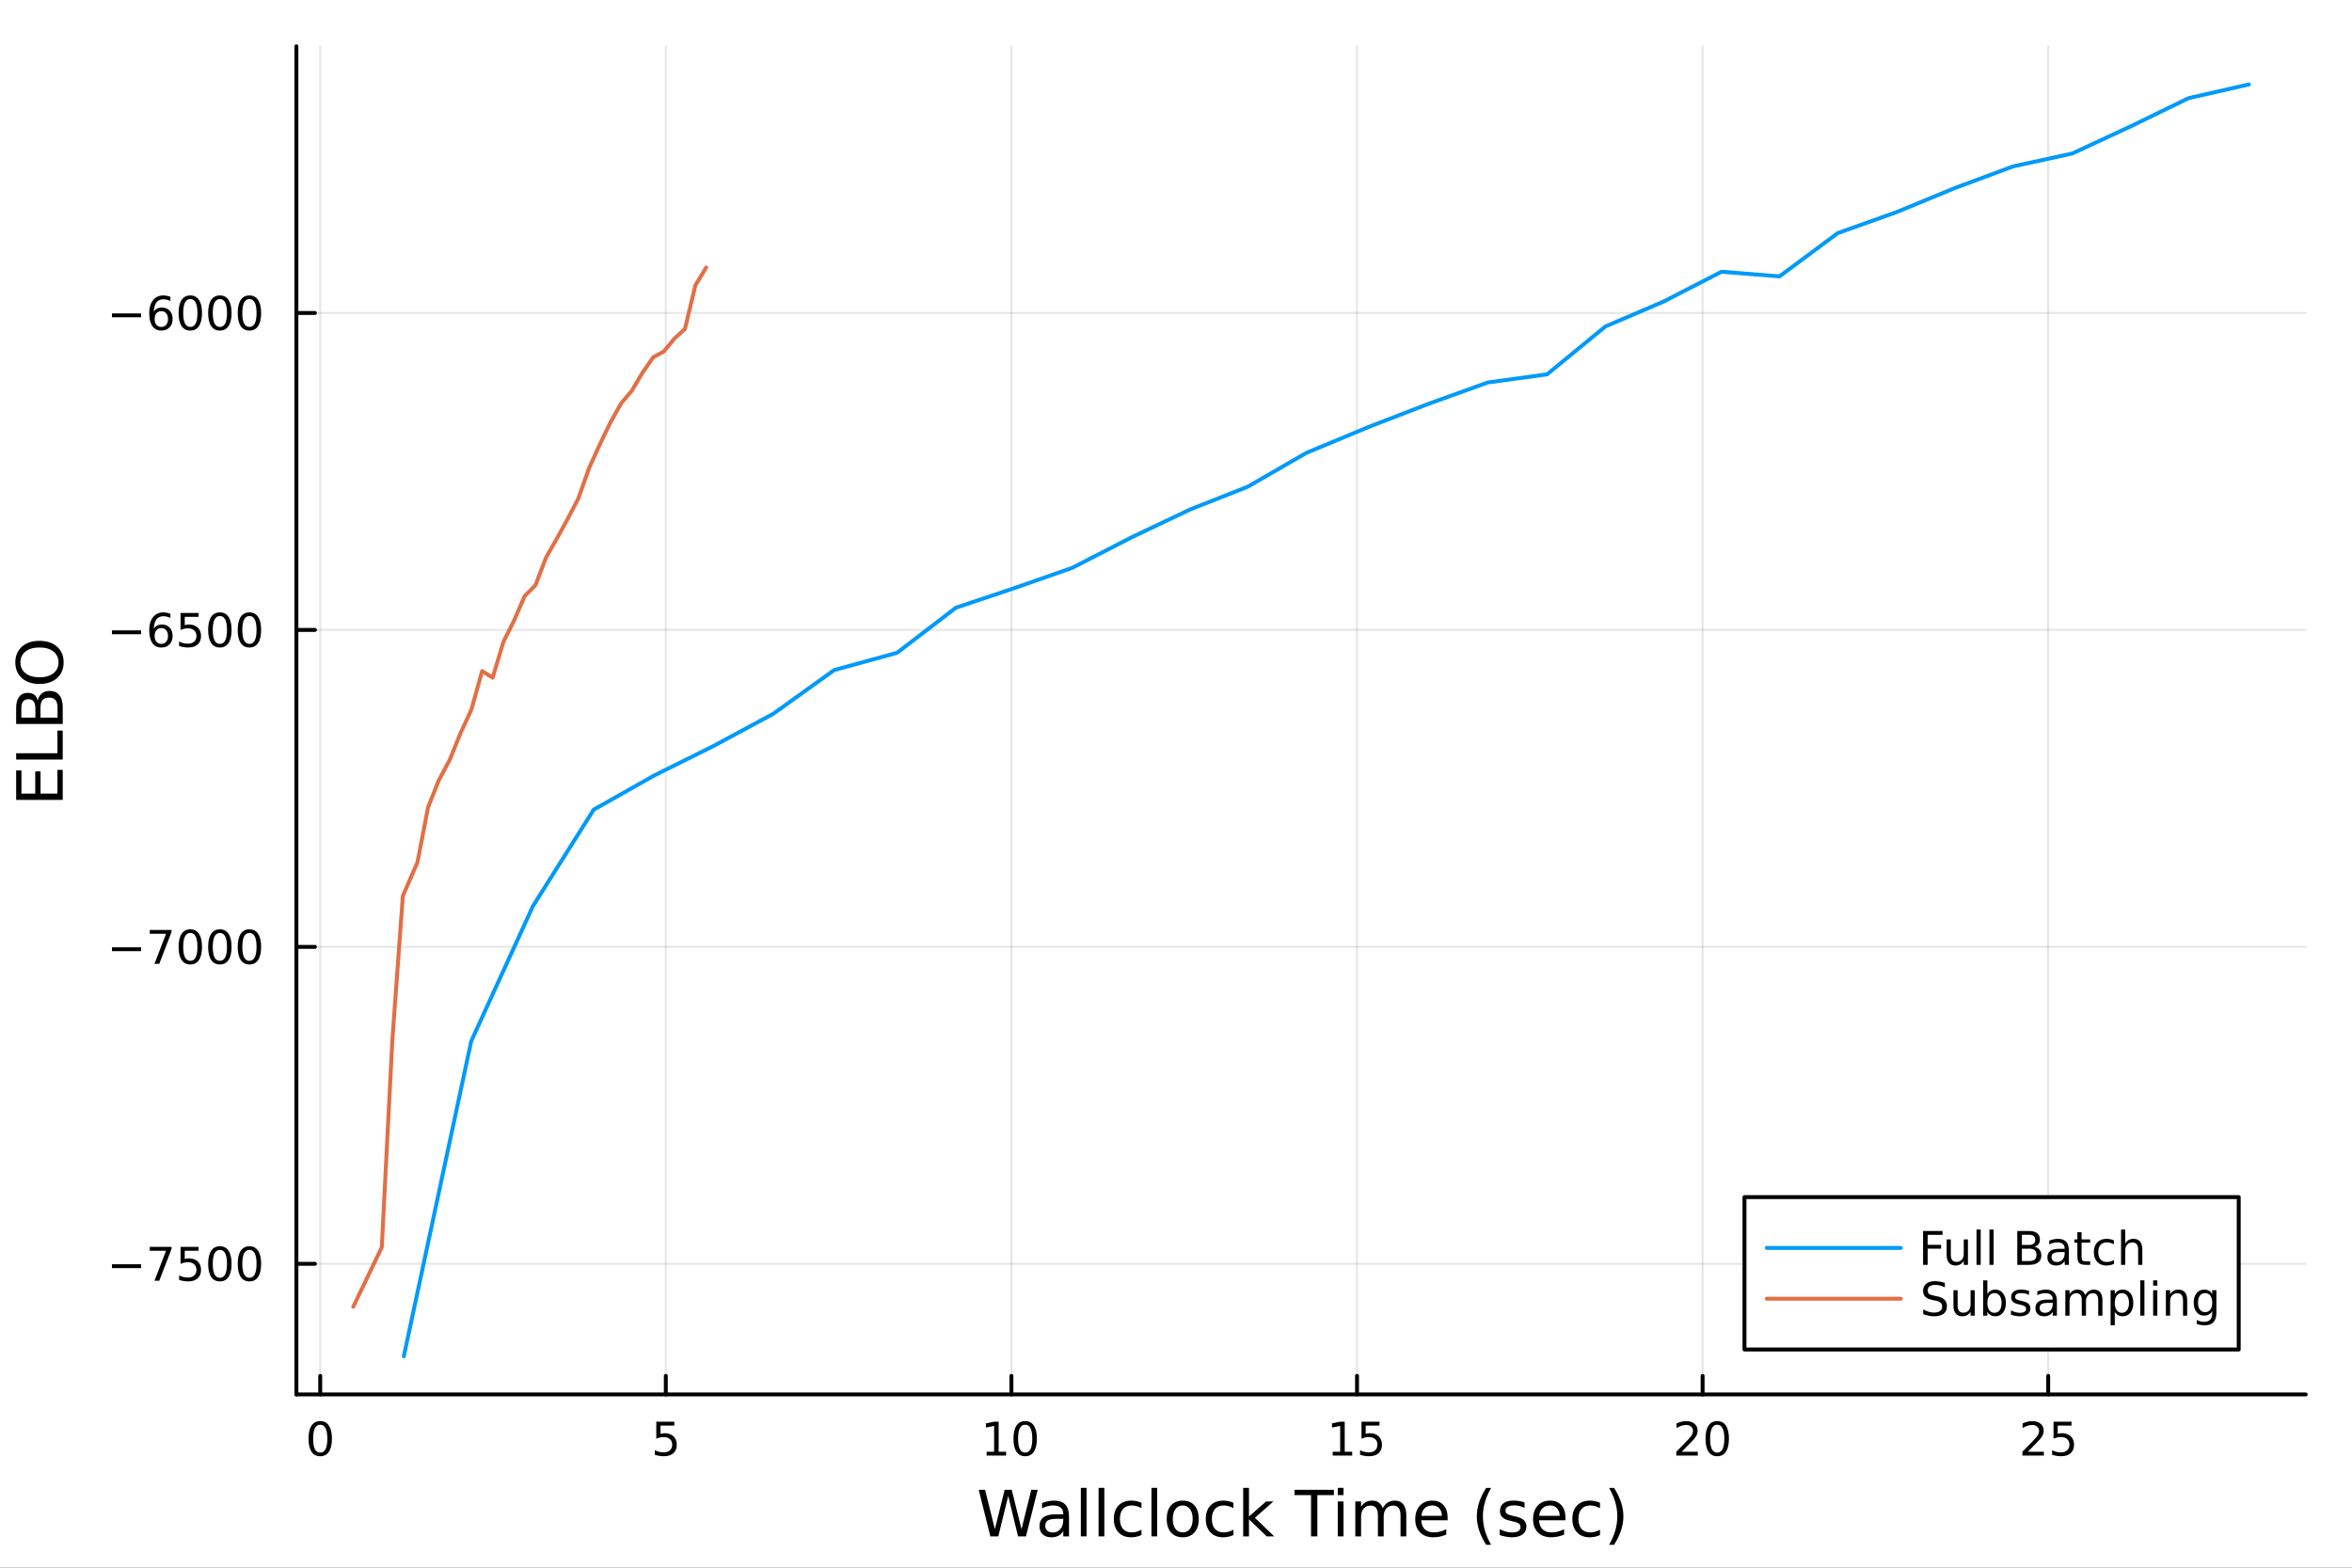 <?xml version="1.0" encoding="utf-8"?>
<svg xmlns="http://www.w3.org/2000/svg" xmlns:xlink="http://www.w3.org/1999/xlink" width="600" height="400" viewBox="0 0 2400 1600">
<rect x="0" y="0" width="2400" height="1600" fill="#333333" stroke="none"/>
<defs>
  <clipPath id="clip920">
    <rect x="0" y="0" width="2400" height="1600"/>
  </clipPath>
</defs>
<path clip-path="url(#clip920)" d="M0 1600 L2400 1600 L2400 0 L0 0  Z" fill="#ffffff" fill-rule="evenodd" fill-opacity="1"/>
<defs>
  <clipPath id="clip921">
    <rect x="480" y="0" width="1681" height="1600"/>
  </clipPath>
</defs>
<path clip-path="url(#clip920)" d="M302.458 1423.18 L2352.76 1423.18 L2352.76 47.244 L302.458 47.244  Z" fill="#ffffff" fill-rule="evenodd" fill-opacity="1"/>
<defs>
  <clipPath id="clip922">
    <rect x="302" y="47" width="2051" height="1377"/>
  </clipPath>
</defs>
<polyline clip-path="url(#clip922)" style="stroke:#000000; stroke-linecap:round; stroke-linejoin:round; stroke-width:2; stroke-opacity:0.1; fill:none" points="326.765,1423.18 326.765,47.244 "/>
<polyline clip-path="url(#clip922)" style="stroke:#000000; stroke-linecap:round; stroke-linejoin:round; stroke-width:2; stroke-opacity:0.1; fill:none" points="679.412,1423.18 679.412,47.244 "/>
<polyline clip-path="url(#clip922)" style="stroke:#000000; stroke-linecap:round; stroke-linejoin:round; stroke-width:2; stroke-opacity:0.1; fill:none" points="1032.06,1423.18 1032.06,47.244 "/>
<polyline clip-path="url(#clip922)" style="stroke:#000000; stroke-linecap:round; stroke-linejoin:round; stroke-width:2; stroke-opacity:0.1; fill:none" points="1384.71,1423.18 1384.71,47.244 "/>
<polyline clip-path="url(#clip922)" style="stroke:#000000; stroke-linecap:round; stroke-linejoin:round; stroke-width:2; stroke-opacity:0.1; fill:none" points="1737.35,1423.18 1737.35,47.244 "/>
<polyline clip-path="url(#clip922)" style="stroke:#000000; stroke-linecap:round; stroke-linejoin:round; stroke-width:2; stroke-opacity:0.1; fill:none" points="2090,1423.18 2090,47.244 "/>
<polyline clip-path="url(#clip922)" style="stroke:#000000; stroke-linecap:round; stroke-linejoin:round; stroke-width:2; stroke-opacity:0.1; fill:none" points="302.458,1289.86 2352.76,1289.86 "/>
<polyline clip-path="url(#clip922)" style="stroke:#000000; stroke-linecap:round; stroke-linejoin:round; stroke-width:2; stroke-opacity:0.1; fill:none" points="302.458,966.385 2352.76,966.385 "/>
<polyline clip-path="url(#clip922)" style="stroke:#000000; stroke-linecap:round; stroke-linejoin:round; stroke-width:2; stroke-opacity:0.1; fill:none" points="302.458,642.909 2352.76,642.909 "/>
<polyline clip-path="url(#clip922)" style="stroke:#000000; stroke-linecap:round; stroke-linejoin:round; stroke-width:2; stroke-opacity:0.1; fill:none" points="302.458,319.434 2352.76,319.434 "/>
<polyline clip-path="url(#clip920)" style="stroke:#000000; stroke-linecap:round; stroke-linejoin:round; stroke-width:4; stroke-opacity:1; fill:none" points="302.458,1423.18 2352.76,1423.18 "/>
<polyline clip-path="url(#clip920)" style="stroke:#000000; stroke-linecap:round; stroke-linejoin:round; stroke-width:4; stroke-opacity:1; fill:none" points="326.765,1423.18 326.765,1404.28 "/>
<polyline clip-path="url(#clip920)" style="stroke:#000000; stroke-linecap:round; stroke-linejoin:round; stroke-width:4; stroke-opacity:1; fill:none" points="679.412,1423.18 679.412,1404.28 "/>
<polyline clip-path="url(#clip920)" style="stroke:#000000; stroke-linecap:round; stroke-linejoin:round; stroke-width:4; stroke-opacity:1; fill:none" points="1032.06,1423.18 1032.06,1404.28 "/>
<polyline clip-path="url(#clip920)" style="stroke:#000000; stroke-linecap:round; stroke-linejoin:round; stroke-width:4; stroke-opacity:1; fill:none" points="1384.71,1423.18 1384.71,1404.28 "/>
<polyline clip-path="url(#clip920)" style="stroke:#000000; stroke-linecap:round; stroke-linejoin:round; stroke-width:4; stroke-opacity:1; fill:none" points="1737.35,1423.18 1737.35,1404.28 "/>
<polyline clip-path="url(#clip920)" style="stroke:#000000; stroke-linecap:round; stroke-linejoin:round; stroke-width:4; stroke-opacity:1; fill:none" points="2090,1423.18 2090,1404.28 "/>
<path clip-path="url(#clip920)" d="M326.765 1454.1 Q323.154 1454.1 321.326 1457.66 Q319.52 1461.2 319.52 1468.33 Q319.52 1475.44 321.326 1479.01 Q323.154 1482.55 326.765 1482.55 Q330.4 1482.55 332.205 1479.01 Q334.034 1475.44 334.034 1468.33 Q334.034 1461.2 332.205 1457.66 Q330.4 1454.1 326.765 1454.1 M326.765 1450.39 Q332.575 1450.39 335.631 1455 Q338.71 1459.58 338.71 1468.33 Q338.71 1477.06 335.631 1481.67 Q332.575 1486.25 326.765 1486.25 Q320.955 1486.25 317.876 1481.67 Q314.821 1477.06 314.821 1468.33 Q314.821 1459.58 317.876 1455 Q320.955 1450.39 326.765 1450.39 Z" fill="#000000" fill-rule="nonzero" fill-opacity="1" /><path clip-path="url(#clip920)" d="M669.69 1451.02 L688.047 1451.02 L688.047 1454.96 L673.973 1454.96 L673.973 1463.43 Q674.991 1463.08 676.01 1462.92 Q677.028 1462.73 678.047 1462.73 Q683.834 1462.73 687.213 1465.9 Q690.593 1469.08 690.593 1474.49 Q690.593 1480.07 687.121 1483.17 Q683.649 1486.25 677.329 1486.25 Q675.153 1486.25 672.885 1485.88 Q670.639 1485.51 668.232 1484.77 L668.232 1480.07 Q670.315 1481.2 672.538 1481.76 Q674.76 1482.32 677.237 1482.32 Q681.241 1482.32 683.579 1480.21 Q685.917 1478.1 685.917 1474.49 Q685.917 1470.88 683.579 1468.77 Q681.241 1466.67 677.237 1466.67 Q675.362 1466.67 673.487 1467.08 Q671.635 1467.5 669.69 1468.38 L669.69 1451.02 Z" fill="#000000" fill-rule="nonzero" fill-opacity="1" /><path clip-path="url(#clip920)" d="M1006.75 1481.64 L1014.39 1481.64 L1014.39 1455.28 L1006.08 1456.95 L1006.08 1452.69 L1014.34 1451.02 L1019.02 1451.02 L1019.02 1481.64 L1026.65 1481.64 L1026.65 1485.58 L1006.75 1485.58 L1006.75 1481.64 Z" fill="#000000" fill-rule="nonzero" fill-opacity="1" /><path clip-path="url(#clip920)" d="M1046.1 1454.1 Q1042.49 1454.1 1040.66 1457.66 Q1038.85 1461.2 1038.85 1468.33 Q1038.85 1475.44 1040.66 1479.01 Q1042.49 1482.55 1046.1 1482.55 Q1049.73 1482.55 1051.54 1479.01 Q1053.37 1475.44 1053.37 1468.33 Q1053.37 1461.2 1051.54 1457.66 Q1049.73 1454.1 1046.1 1454.1 M1046.1 1450.39 Q1051.91 1450.39 1054.96 1455 Q1058.04 1459.58 1058.04 1468.33 Q1058.04 1477.06 1054.96 1481.67 Q1051.91 1486.25 1046.1 1486.25 Q1040.29 1486.25 1037.21 1481.67 Q1034.15 1477.06 1034.15 1468.33 Q1034.15 1459.58 1037.21 1455 Q1040.29 1450.39 1046.1 1450.39 Z" fill="#000000" fill-rule="nonzero" fill-opacity="1" /><path clip-path="url(#clip920)" d="M1359.89 1481.64 L1367.53 1481.64 L1367.53 1455.28 L1359.22 1456.95 L1359.22 1452.69 L1367.48 1451.02 L1372.16 1451.02 L1372.16 1481.64 L1379.8 1481.64 L1379.8 1485.58 L1359.89 1485.58 L1359.89 1481.64 Z" fill="#000000" fill-rule="nonzero" fill-opacity="1" /><path clip-path="url(#clip920)" d="M1389.29 1451.02 L1407.65 1451.02 L1407.65 1454.96 L1393.57 1454.96 L1393.57 1463.43 Q1394.59 1463.08 1395.61 1462.92 Q1396.63 1462.73 1397.65 1462.73 Q1403.43 1462.73 1406.81 1465.9 Q1410.19 1469.08 1410.19 1474.49 Q1410.19 1480.07 1406.72 1483.17 Q1403.25 1486.25 1396.93 1486.25 Q1394.75 1486.25 1392.48 1485.88 Q1390.24 1485.51 1387.83 1484.77 L1387.83 1480.07 Q1389.92 1481.2 1392.14 1481.76 Q1394.36 1482.32 1396.84 1482.32 Q1400.84 1482.32 1403.18 1480.21 Q1405.52 1478.1 1405.52 1474.49 Q1405.52 1470.88 1403.18 1468.77 Q1400.84 1466.67 1396.84 1466.67 Q1394.96 1466.67 1393.09 1467.08 Q1391.23 1467.5 1389.29 1468.38 L1389.29 1451.02 Z" fill="#000000" fill-rule="nonzero" fill-opacity="1" /><path clip-path="url(#clip920)" d="M1716.13 1481.64 L1732.45 1481.64 L1732.45 1485.58 L1710.5 1485.58 L1710.5 1481.64 Q1713.16 1478.89 1717.75 1474.26 Q1722.35 1469.61 1723.53 1468.27 Q1725.78 1465.74 1726.66 1464.01 Q1727.56 1462.25 1727.56 1460.56 Q1727.56 1457.8 1725.62 1456.07 Q1723.7 1454.33 1720.59 1454.33 Q1718.4 1454.33 1715.94 1455.09 Q1713.51 1455.86 1710.73 1457.41 L1710.73 1452.69 Q1713.56 1451.55 1716.01 1450.97 Q1718.47 1450.39 1720.5 1450.39 Q1725.87 1450.39 1729.07 1453.08 Q1732.26 1455.77 1732.26 1460.26 Q1732.26 1462.39 1731.45 1464.31 Q1730.66 1466.2 1728.56 1468.8 Q1727.98 1469.47 1724.88 1472.69 Q1721.78 1475.88 1716.13 1481.64 Z" fill="#000000" fill-rule="nonzero" fill-opacity="1" /><path clip-path="url(#clip920)" d="M1752.26 1454.1 Q1748.65 1454.1 1746.82 1457.66 Q1745.02 1461.2 1745.02 1468.33 Q1745.02 1475.44 1746.82 1479.01 Q1748.65 1482.55 1752.26 1482.55 Q1755.9 1482.55 1757.7 1479.01 Q1759.53 1475.44 1759.53 1468.33 Q1759.53 1461.2 1757.7 1457.66 Q1755.9 1454.1 1752.26 1454.1 M1752.26 1450.39 Q1758.07 1450.39 1761.13 1455 Q1764.21 1459.58 1764.21 1468.33 Q1764.21 1477.06 1761.13 1481.67 Q1758.07 1486.25 1752.26 1486.25 Q1746.45 1486.25 1743.37 1481.67 Q1740.32 1477.06 1740.32 1468.33 Q1740.32 1459.58 1743.37 1455 Q1746.45 1450.39 1752.26 1450.39 Z" fill="#000000" fill-rule="nonzero" fill-opacity="1" /><path clip-path="url(#clip920)" d="M2069.27 1481.64 L2085.59 1481.64 L2085.59 1485.58 L2063.65 1485.58 L2063.65 1481.64 Q2066.31 1478.89 2070.89 1474.26 Q2075.5 1469.61 2076.68 1468.27 Q2078.92 1465.74 2079.8 1464.01 Q2080.71 1462.25 2080.71 1460.56 Q2080.71 1457.8 2078.76 1456.07 Q2076.84 1454.33 2073.74 1454.33 Q2071.54 1454.33 2069.09 1455.09 Q2066.66 1455.86 2063.88 1457.41 L2063.88 1452.69 Q2066.7 1451.55 2069.16 1450.97 Q2071.61 1450.39 2073.65 1450.39 Q2079.02 1450.39 2082.21 1453.08 Q2085.41 1455.77 2085.41 1460.26 Q2085.41 1462.39 2084.6 1464.31 Q2083.81 1466.2 2081.7 1468.8 Q2081.12 1469.47 2078.02 1472.69 Q2074.92 1475.88 2069.27 1481.64 Z" fill="#000000" fill-rule="nonzero" fill-opacity="1" /><path clip-path="url(#clip920)" d="M2095.45 1451.02 L2113.81 1451.02 L2113.81 1454.96 L2099.73 1454.96 L2099.73 1463.43 Q2100.75 1463.08 2101.77 1462.92 Q2102.79 1462.73 2103.81 1462.73 Q2109.6 1462.73 2112.98 1465.9 Q2116.36 1469.08 2116.36 1474.49 Q2116.36 1480.07 2112.88 1483.17 Q2109.41 1486.25 2103.09 1486.25 Q2100.92 1486.25 2098.65 1485.88 Q2096.4 1485.51 2093.99 1484.77 L2093.99 1480.07 Q2096.08 1481.2 2098.3 1481.76 Q2100.52 1482.32 2103 1482.32 Q2107 1482.32 2109.34 1480.21 Q2111.68 1478.1 2111.68 1474.49 Q2111.68 1470.88 2109.34 1468.77 Q2107 1466.67 2103 1466.67 Q2101.12 1466.67 2099.25 1467.08 Q2097.4 1467.5 2095.45 1468.38 L2095.45 1451.02 Z" fill="#000000" fill-rule="nonzero" fill-opacity="1" /><path clip-path="url(#clip920)" d="M998.691 1520.52 L1005.18 1520.52 L1015.18 1560.69 L1025.14 1520.52 L1032.37 1520.52 L1042.36 1560.69 L1052.32 1520.52 L1058.85 1520.52 L1046.91 1568.04 L1038.83 1568.04 L1028.8 1526.79 L1018.68 1568.04 L1010.59 1568.04 L998.691 1520.52 Z" fill="#000000" fill-rule="nonzero" fill-opacity="1" /><path clip-path="url(#clip920)" d="M1079.15 1550.12 Q1072.06 1550.12 1069.32 1551.75 Q1066.58 1553.37 1066.58 1557.29 Q1066.58 1560.4 1068.62 1562.25 Q1070.69 1564.07 1074.22 1564.07 Q1079.09 1564.07 1082.02 1560.63 Q1084.98 1557.16 1084.98 1551.43 L1084.98 1550.12 L1079.15 1550.12 M1090.83 1547.71 L1090.83 1568.04 L1084.98 1568.04 L1084.98 1562.63 Q1082.97 1565.88 1079.98 1567.44 Q1076.99 1568.97 1072.66 1568.97 Q1067.19 1568.97 1063.94 1565.91 Q1060.72 1562.82 1060.72 1557.67 Q1060.72 1551.65 1064.74 1548.6 Q1068.78 1545.54 1076.77 1545.54 L1084.98 1545.54 L1084.98 1544.97 Q1084.98 1540.93 1082.3 1538.73 Q1079.66 1536.5 1074.86 1536.5 Q1071.8 1536.5 1068.9 1537.23 Q1066.01 1537.97 1063.33 1539.43 L1063.33 1534.02 Q1066.55 1532.78 1069.57 1532.17 Q1072.6 1531.54 1075.46 1531.54 Q1083.2 1531.54 1087.02 1535.55 Q1090.83 1539.56 1090.83 1547.71 Z" fill="#000000" fill-rule="nonzero" fill-opacity="1" /><path clip-path="url(#clip920)" d="M1102.9 1518.52 L1108.75 1518.52 L1108.75 1568.04 L1102.9 1568.04 L1102.9 1518.52 Z" fill="#000000" fill-rule="nonzero" fill-opacity="1" /><path clip-path="url(#clip920)" d="M1121.01 1518.52 L1126.86 1518.52 L1126.86 1568.04 L1121.01 1568.04 L1121.01 1518.52 Z" fill="#000000" fill-rule="nonzero" fill-opacity="1" /><path clip-path="url(#clip920)" d="M1164.77 1533.76 L1164.77 1539.24 Q1162.29 1537.87 1159.78 1537.2 Q1157.29 1536.5 1154.75 1536.5 Q1149.05 1536.5 1145.9 1540.13 Q1142.75 1543.73 1142.75 1550.25 Q1142.75 1556.78 1145.9 1560.4 Q1149.05 1564 1154.75 1564 Q1157.29 1564 1159.78 1563.33 Q1162.29 1562.63 1164.77 1561.26 L1164.77 1566.68 Q1162.32 1567.82 1159.68 1568.39 Q1157.07 1568.97 1154.11 1568.97 Q1146.06 1568.97 1141.31 1563.91 Q1136.57 1558.85 1136.57 1550.25 Q1136.57 1541.53 1141.35 1536.53 Q1146.15 1531.54 1154.49 1531.54 Q1157.2 1531.54 1159.78 1532.11 Q1162.35 1532.65 1164.77 1533.76 Z" fill="#000000" fill-rule="nonzero" fill-opacity="1" /><path clip-path="url(#clip920)" d="M1174.96 1518.52 L1180.81 1518.52 L1180.81 1568.04 L1174.96 1568.04 L1174.96 1518.52 Z" fill="#000000" fill-rule="nonzero" fill-opacity="1" /><path clip-path="url(#clip920)" d="M1206.88 1536.5 Q1202.17 1536.5 1199.43 1540.19 Q1196.7 1543.85 1196.7 1550.25 Q1196.7 1556.65 1199.4 1560.34 Q1202.14 1564 1206.88 1564 Q1211.56 1564 1214.3 1560.31 Q1217.03 1556.62 1217.03 1550.25 Q1217.03 1543.92 1214.3 1540.23 Q1211.56 1536.5 1206.88 1536.5 M1206.88 1531.54 Q1214.52 1531.54 1218.88 1536.5 Q1223.24 1541.47 1223.24 1550.25 Q1223.24 1559 1218.88 1564 Q1214.52 1568.97 1206.88 1568.97 Q1199.21 1568.97 1194.85 1564 Q1190.52 1559 1190.52 1550.25 Q1190.52 1541.47 1194.85 1536.5 Q1199.21 1531.54 1206.88 1531.54 Z" fill="#000000" fill-rule="nonzero" fill-opacity="1" /><path clip-path="url(#clip920)" d="M1258.6 1533.76 L1258.6 1539.24 Q1256.12 1537.87 1253.61 1537.2 Q1251.12 1536.5 1248.58 1536.5 Q1242.88 1536.5 1239.73 1540.13 Q1236.58 1543.73 1236.58 1550.25 Q1236.58 1556.78 1239.73 1560.4 Q1242.88 1564 1248.58 1564 Q1251.12 1564 1253.61 1563.33 Q1256.12 1562.63 1258.6 1561.26 L1258.6 1566.68 Q1256.15 1567.82 1253.51 1568.39 Q1250.9 1568.97 1247.94 1568.97 Q1239.89 1568.97 1235.15 1563.91 Q1230.4 1558.85 1230.4 1550.25 Q1230.4 1541.53 1235.18 1536.53 Q1239.98 1531.54 1248.32 1531.54 Q1251.03 1531.54 1253.61 1532.11 Q1256.18 1532.65 1258.6 1533.76 Z" fill="#000000" fill-rule="nonzero" fill-opacity="1" /><path clip-path="url(#clip920)" d="M1268.57 1518.52 L1274.45 1518.52 L1274.45 1547.77 L1291.93 1532.4 L1299.41 1532.4 L1280.5 1549.07 L1300.2 1568.04 L1292.56 1568.04 L1274.45 1550.63 L1274.45 1568.04 L1268.57 1568.04 L1268.57 1518.52 Z" fill="#000000" fill-rule="nonzero" fill-opacity="1" /><path clip-path="url(#clip920)" d="M1320.92 1520.52 L1361.12 1520.52 L1361.12 1525.93 L1344.25 1525.93 L1344.25 1568.04 L1337.79 1568.04 L1337.79 1525.93 L1320.92 1525.93 L1320.92 1520.52 Z" fill="#000000" fill-rule="nonzero" fill-opacity="1" /><path clip-path="url(#clip920)" d="M1365.07 1532.4 L1370.93 1532.4 L1370.93 1568.04 L1365.07 1568.04 L1365.07 1532.4 M1365.07 1518.52 L1370.93 1518.52 L1370.93 1525.93 L1365.07 1525.93 L1365.07 1518.52 Z" fill="#000000" fill-rule="nonzero" fill-opacity="1" /><path clip-path="url(#clip920)" d="M1410.93 1539.24 Q1413.13 1535.29 1416.19 1533.41 Q1419.24 1531.54 1423.38 1531.54 Q1428.95 1531.54 1431.97 1535.45 Q1435 1539.33 1435 1546.53 L1435 1568.04 L1429.11 1568.04 L1429.11 1546.72 Q1429.11 1541.59 1427.29 1539.11 Q1425.48 1536.63 1421.76 1536.63 Q1417.2 1536.63 1414.56 1539.65 Q1411.92 1542.68 1411.92 1547.9 L1411.92 1568.04 L1406.03 1568.04 L1406.03 1546.72 Q1406.03 1541.56 1404.22 1539.11 Q1402.4 1536.63 1398.62 1536.63 Q1394.13 1536.63 1391.49 1539.68 Q1388.85 1542.71 1388.85 1547.9 L1388.85 1568.04 L1382.96 1568.04 L1382.96 1532.4 L1388.85 1532.4 L1388.85 1537.93 Q1390.85 1534.66 1393.65 1533.1 Q1396.45 1531.54 1400.3 1531.54 Q1404.19 1531.54 1406.89 1533.51 Q1409.63 1535.48 1410.93 1539.24 Z" fill="#000000" fill-rule="nonzero" fill-opacity="1" /><path clip-path="url(#clip920)" d="M1477.17 1548.76 L1477.17 1551.62 L1450.24 1551.62 Q1450.62 1557.67 1453.87 1560.85 Q1457.15 1564 1462.97 1564 Q1466.35 1564 1469.5 1563.17 Q1472.68 1562.35 1475.8 1560.69 L1475.8 1566.23 Q1472.65 1567.57 1469.34 1568.27 Q1466.03 1568.97 1462.62 1568.97 Q1454.09 1568.97 1449.1 1564 Q1444.13 1559.04 1444.13 1550.57 Q1444.13 1541.82 1448.84 1536.69 Q1453.58 1531.54 1461.61 1531.54 Q1468.8 1531.54 1472.97 1536.18 Q1477.17 1540.8 1477.17 1548.76 M1471.31 1547.04 Q1471.25 1542.23 1468.61 1539.37 Q1466 1536.5 1461.67 1536.5 Q1456.77 1536.5 1453.81 1539.27 Q1450.88 1542.04 1450.43 1547.07 L1471.31 1547.04 Z" fill="#000000" fill-rule="nonzero" fill-opacity="1" /><path clip-path="url(#clip920)" d="M1521.57 1518.58 Q1517.31 1525.9 1515.24 1533.06 Q1513.17 1540.23 1513.17 1547.58 Q1513.17 1554.93 1515.24 1562.16 Q1517.34 1569.35 1521.57 1576.64 L1516.48 1576.64 Q1511.7 1569.16 1509.32 1561.93 Q1506.96 1554.71 1506.96 1547.58 Q1506.96 1540.48 1509.32 1533.29 Q1511.67 1526.09 1516.48 1518.58 L1521.57 1518.58 Z" fill="#000000" fill-rule="nonzero" fill-opacity="1" /><path clip-path="url(#clip920)" d="M1555.66 1533.45 L1555.66 1538.98 Q1553.18 1537.71 1550.5 1537.07 Q1547.83 1536.44 1544.96 1536.44 Q1540.6 1536.44 1538.41 1537.77 Q1536.24 1539.11 1536.24 1541.79 Q1536.24 1543.82 1537.8 1545 Q1539.36 1546.15 1544.07 1547.2 L1546.08 1547.64 Q1552.32 1548.98 1554.93 1551.43 Q1557.57 1553.85 1557.57 1558.21 Q1557.57 1563.17 1553.62 1566.07 Q1549.71 1568.97 1542.83 1568.97 Q1539.97 1568.97 1536.85 1568.39 Q1533.76 1567.85 1530.32 1566.74 L1530.32 1560.69 Q1533.57 1562.38 1536.72 1563.24 Q1539.87 1564.07 1542.96 1564.07 Q1547.1 1564.07 1549.32 1562.66 Q1551.55 1561.23 1551.55 1558.65 Q1551.55 1556.27 1549.93 1554.99 Q1548.34 1553.72 1542.9 1552.54 L1540.86 1552.07 Q1535.42 1550.92 1533 1548.56 Q1530.58 1546.18 1530.58 1542.04 Q1530.58 1537.01 1534.14 1534.27 Q1537.71 1531.54 1544.26 1531.54 Q1547.51 1531.54 1550.38 1532.01 Q1553.24 1532.49 1555.66 1533.45 Z" fill="#000000" fill-rule="nonzero" fill-opacity="1" /><path clip-path="url(#clip920)" d="M1597.39 1548.76 L1597.39 1551.62 L1570.46 1551.62 Q1570.84 1557.67 1574.09 1560.85 Q1577.37 1564 1583.19 1564 Q1586.56 1564 1589.72 1563.17 Q1592.9 1562.35 1596.02 1560.69 L1596.02 1566.23 Q1592.87 1567.57 1589.56 1568.27 Q1586.25 1568.97 1582.84 1568.97 Q1574.31 1568.97 1569.31 1564 Q1564.35 1559.04 1564.35 1550.57 Q1564.35 1541.82 1569.06 1536.69 Q1573.8 1531.54 1581.82 1531.54 Q1589.01 1531.54 1593.18 1536.18 Q1597.39 1540.8 1597.39 1548.76 M1591.53 1547.04 Q1591.47 1542.23 1588.82 1539.37 Q1586.21 1536.5 1581.89 1536.5 Q1576.98 1536.5 1574.02 1539.27 Q1571.1 1542.04 1570.65 1547.07 L1591.53 1547.04 Z" fill="#000000" fill-rule="nonzero" fill-opacity="1" /><path clip-path="url(#clip920)" d="M1632.65 1533.76 L1632.65 1539.24 Q1630.17 1537.87 1627.65 1537.2 Q1625.17 1536.5 1622.63 1536.5 Q1616.93 1536.5 1613.78 1540.13 Q1610.63 1543.73 1610.63 1550.25 Q1610.63 1556.78 1613.78 1560.4 Q1616.93 1564 1622.63 1564 Q1625.17 1564 1627.65 1563.33 Q1630.17 1562.63 1632.65 1561.26 L1632.65 1566.68 Q1630.2 1567.82 1627.56 1568.39 Q1624.95 1568.97 1621.99 1568.97 Q1613.94 1568.97 1609.19 1563.91 Q1604.45 1558.85 1604.45 1550.25 Q1604.45 1541.53 1609.23 1536.53 Q1614.03 1531.54 1622.37 1531.54 Q1625.08 1531.54 1627.65 1532.11 Q1630.23 1532.65 1632.65 1533.76 Z" fill="#000000" fill-rule="nonzero" fill-opacity="1" /><path clip-path="url(#clip920)" d="M1641.91 1518.58 L1647.01 1518.58 Q1651.78 1526.09 1654.14 1533.29 Q1656.52 1540.48 1656.52 1547.58 Q1656.52 1554.71 1654.14 1561.93 Q1651.78 1569.16 1647.01 1576.64 L1641.91 1576.64 Q1646.15 1569.35 1648.22 1562.16 Q1650.32 1554.93 1650.32 1547.58 Q1650.32 1540.23 1648.22 1533.06 Q1646.15 1525.9 1641.91 1518.58 Z" fill="#000000" fill-rule="nonzero" fill-opacity="1" /><polyline clip-path="url(#clip920)" style="stroke:#000000; stroke-linecap:round; stroke-linejoin:round; stroke-width:4; stroke-opacity:1; fill:none" points="302.458,1423.18 302.458,47.244 "/>
<polyline clip-path="url(#clip920)" style="stroke:#000000; stroke-linecap:round; stroke-linejoin:round; stroke-width:4; stroke-opacity:1; fill:none" points="302.458,1289.86 321.356,1289.86 "/>
<polyline clip-path="url(#clip920)" style="stroke:#000000; stroke-linecap:round; stroke-linejoin:round; stroke-width:4; stroke-opacity:1; fill:none" points="302.458,966.385 321.356,966.385 "/>
<polyline clip-path="url(#clip920)" style="stroke:#000000; stroke-linecap:round; stroke-linejoin:round; stroke-width:4; stroke-opacity:1; fill:none" points="302.458,642.909 321.356,642.909 "/>
<polyline clip-path="url(#clip920)" style="stroke:#000000; stroke-linecap:round; stroke-linejoin:round; stroke-width:4; stroke-opacity:1; fill:none" points="302.458,319.434 321.356,319.434 "/>
<path clip-path="url(#clip920)" d="M114.26 1290.31 L143.936 1290.31 L143.936 1294.25 L114.26 1294.25 L114.26 1290.31 Z" fill="#000000" fill-rule="nonzero" fill-opacity="1" /><path clip-path="url(#clip920)" d="M152.848 1272.58 L175.07 1272.58 L175.07 1274.57 L162.524 1307.14 L157.64 1307.14 L169.445 1276.52 L152.848 1276.52 L152.848 1272.58 Z" fill="#000000" fill-rule="nonzero" fill-opacity="1" /><path clip-path="url(#clip920)" d="M184.237 1272.58 L202.593 1272.58 L202.593 1276.52 L188.519 1276.52 L188.519 1284.99 Q189.538 1284.64 190.556 1284.48 Q191.575 1284.29 192.593 1284.29 Q198.38 1284.29 201.76 1287.46 Q205.139 1290.64 205.139 1296.05 Q205.139 1301.63 201.667 1304.73 Q198.195 1307.81 191.875 1307.81 Q189.7 1307.81 187.431 1307.44 Q185.186 1307.07 182.778 1306.33 L182.778 1301.63 Q184.862 1302.77 187.084 1303.32 Q189.306 1303.88 191.783 1303.88 Q195.787 1303.88 198.125 1301.77 Q200.463 1299.66 200.463 1296.05 Q200.463 1292.44 198.125 1290.34 Q195.787 1288.23 191.783 1288.23 Q189.908 1288.23 188.033 1288.65 Q186.181 1289.06 184.237 1289.94 L184.237 1272.58 Z" fill="#000000" fill-rule="nonzero" fill-opacity="1" /><path clip-path="url(#clip920)" d="M224.352 1275.66 Q220.741 1275.66 218.912 1279.22 Q217.107 1282.77 217.107 1289.9 Q217.107 1297 218.912 1300.57 Q220.741 1304.11 224.352 1304.11 Q227.986 1304.11 229.792 1300.57 Q231.621 1297 231.621 1289.9 Q231.621 1282.77 229.792 1279.22 Q227.986 1275.66 224.352 1275.66 M224.352 1271.96 Q230.162 1271.96 233.218 1276.56 Q236.297 1281.15 236.297 1289.9 Q236.297 1298.62 233.218 1303.23 Q230.162 1307.81 224.352 1307.81 Q218.542 1307.81 215.463 1303.23 Q212.408 1298.62 212.408 1289.9 Q212.408 1281.15 215.463 1276.56 Q218.542 1271.96 224.352 1271.96 Z" fill="#000000" fill-rule="nonzero" fill-opacity="1" /><path clip-path="url(#clip920)" d="M254.514 1275.66 Q250.903 1275.66 249.074 1279.22 Q247.269 1282.77 247.269 1289.9 Q247.269 1297 249.074 1300.57 Q250.903 1304.11 254.514 1304.11 Q258.148 1304.11 259.954 1300.57 Q261.783 1297 261.783 1289.9 Q261.783 1282.77 259.954 1279.22 Q258.148 1275.66 254.514 1275.66 M254.514 1271.96 Q260.324 1271.96 263.38 1276.56 Q266.458 1281.15 266.458 1289.9 Q266.458 1298.62 263.38 1303.23 Q260.324 1307.81 254.514 1307.81 Q248.704 1307.81 245.625 1303.23 Q242.57 1298.62 242.57 1289.9 Q242.57 1281.15 245.625 1276.56 Q248.704 1271.96 254.514 1271.96 Z" fill="#000000" fill-rule="nonzero" fill-opacity="1" /><path clip-path="url(#clip920)" d="M114.26 966.836 L143.936 966.836 L143.936 970.772 L114.26 970.772 L114.26 966.836 Z" fill="#000000" fill-rule="nonzero" fill-opacity="1" /><path clip-path="url(#clip920)" d="M152.848 949.105 L175.07 949.105 L175.07 951.096 L162.524 983.665 L157.64 983.665 L169.445 953.04 L152.848 953.04 L152.848 949.105 Z" fill="#000000" fill-rule="nonzero" fill-opacity="1" /><path clip-path="url(#clip920)" d="M194.19 952.184 Q190.579 952.184 188.75 955.749 Q186.945 959.29 186.945 966.42 Q186.945 973.526 188.75 977.091 Q190.579 980.633 194.19 980.633 Q197.825 980.633 199.63 977.091 Q201.459 973.526 201.459 966.42 Q201.459 959.29 199.63 955.749 Q197.825 952.184 194.19 952.184 M194.19 948.48 Q200 948.48 203.056 953.087 Q206.135 957.67 206.135 966.42 Q206.135 975.147 203.056 979.753 Q200 984.336 194.19 984.336 Q188.38 984.336 185.301 979.753 Q182.246 975.147 182.246 966.42 Q182.246 957.67 185.301 953.087 Q188.38 948.48 194.19 948.48 Z" fill="#000000" fill-rule="nonzero" fill-opacity="1" /><path clip-path="url(#clip920)" d="M224.352 952.184 Q220.741 952.184 218.912 955.749 Q217.107 959.29 217.107 966.42 Q217.107 973.526 218.912 977.091 Q220.741 980.633 224.352 980.633 Q227.986 980.633 229.792 977.091 Q231.621 973.526 231.621 966.42 Q231.621 959.29 229.792 955.749 Q227.986 952.184 224.352 952.184 M224.352 948.48 Q230.162 948.48 233.218 953.087 Q236.297 957.67 236.297 966.42 Q236.297 975.147 233.218 979.753 Q230.162 984.336 224.352 984.336 Q218.542 984.336 215.463 979.753 Q212.408 975.147 212.408 966.42 Q212.408 957.67 215.463 953.087 Q218.542 948.48 224.352 948.48 Z" fill="#000000" fill-rule="nonzero" fill-opacity="1" /><path clip-path="url(#clip920)" d="M254.514 952.184 Q250.903 952.184 249.074 955.749 Q247.269 959.29 247.269 966.42 Q247.269 973.526 249.074 977.091 Q250.903 980.633 254.514 980.633 Q258.148 980.633 259.954 977.091 Q261.783 973.526 261.783 966.42 Q261.783 959.29 259.954 955.749 Q258.148 952.184 254.514 952.184 M254.514 948.48 Q260.324 948.48 263.38 953.087 Q266.458 957.67 266.458 966.42 Q266.458 975.147 263.38 979.753 Q260.324 984.336 254.514 984.336 Q248.704 984.336 245.625 979.753 Q242.57 975.147 242.57 966.42 Q242.57 957.67 245.625 953.087 Q248.704 948.48 254.514 948.48 Z" fill="#000000" fill-rule="nonzero" fill-opacity="1" /><path clip-path="url(#clip920)" d="M114.26 643.361 L143.936 643.361 L143.936 647.296 L114.26 647.296 L114.26 643.361 Z" fill="#000000" fill-rule="nonzero" fill-opacity="1" /><path clip-path="url(#clip920)" d="M164.607 641.046 Q161.459 641.046 159.607 643.199 Q157.778 645.352 157.778 649.102 Q157.778 652.828 159.607 655.004 Q161.459 657.157 164.607 657.157 Q167.755 657.157 169.584 655.004 Q171.436 652.828 171.436 649.102 Q171.436 645.352 169.584 643.199 Q167.755 641.046 164.607 641.046 M173.889 626.393 L173.889 630.653 Q172.13 629.819 170.325 629.379 Q168.542 628.94 166.783 628.94 Q162.153 628.94 159.7 632.065 Q157.269 635.19 156.922 641.509 Q158.288 639.495 160.348 638.43 Q162.408 637.342 164.885 637.342 Q170.093 637.342 173.102 640.514 Q176.135 643.662 176.135 649.102 Q176.135 654.426 172.987 657.643 Q169.839 660.861 164.607 660.861 Q158.612 660.861 155.44 656.277 Q152.269 651.671 152.269 642.944 Q152.269 634.75 156.158 629.889 Q160.047 625.004 166.598 625.004 Q168.357 625.004 170.139 625.352 Q171.945 625.699 173.889 626.393 Z" fill="#000000" fill-rule="nonzero" fill-opacity="1" /><path clip-path="url(#clip920)" d="M184.237 625.629 L202.593 625.629 L202.593 629.565 L188.519 629.565 L188.519 638.037 Q189.538 637.69 190.556 637.527 Q191.575 637.342 192.593 637.342 Q198.38 637.342 201.76 640.514 Q205.139 643.685 205.139 649.102 Q205.139 654.68 201.667 657.782 Q198.195 660.861 191.875 660.861 Q189.7 660.861 187.431 660.49 Q185.186 660.12 182.778 659.379 L182.778 654.68 Q184.862 655.814 187.084 656.37 Q189.306 656.926 191.783 656.926 Q195.787 656.926 198.125 654.819 Q200.463 652.713 200.463 649.102 Q200.463 645.49 198.125 643.384 Q195.787 641.277 191.783 641.277 Q189.908 641.277 188.033 641.694 Q186.181 642.111 184.237 642.99 L184.237 625.629 Z" fill="#000000" fill-rule="nonzero" fill-opacity="1" /><path clip-path="url(#clip920)" d="M224.352 628.708 Q220.741 628.708 218.912 632.273 Q217.107 635.815 217.107 642.944 Q217.107 650.051 218.912 653.615 Q220.741 657.157 224.352 657.157 Q227.986 657.157 229.792 653.615 Q231.621 650.051 231.621 642.944 Q231.621 635.815 229.792 632.273 Q227.986 628.708 224.352 628.708 M224.352 625.004 Q230.162 625.004 233.218 629.611 Q236.297 634.194 236.297 642.944 Q236.297 651.671 233.218 656.277 Q230.162 660.861 224.352 660.861 Q218.542 660.861 215.463 656.277 Q212.408 651.671 212.408 642.944 Q212.408 634.194 215.463 629.611 Q218.542 625.004 224.352 625.004 Z" fill="#000000" fill-rule="nonzero" fill-opacity="1" /><path clip-path="url(#clip920)" d="M254.514 628.708 Q250.903 628.708 249.074 632.273 Q247.269 635.815 247.269 642.944 Q247.269 650.051 249.074 653.615 Q250.903 657.157 254.514 657.157 Q258.148 657.157 259.954 653.615 Q261.783 650.051 261.783 642.944 Q261.783 635.815 259.954 632.273 Q258.148 628.708 254.514 628.708 M254.514 625.004 Q260.324 625.004 263.38 629.611 Q266.458 634.194 266.458 642.944 Q266.458 651.671 263.38 656.277 Q260.324 660.861 254.514 660.861 Q248.704 660.861 245.625 656.277 Q242.57 651.671 242.57 642.944 Q242.57 634.194 245.625 629.611 Q248.704 625.004 254.514 625.004 Z" fill="#000000" fill-rule="nonzero" fill-opacity="1" /><path clip-path="url(#clip920)" d="M114.26 319.885 L143.936 319.885 L143.936 323.82 L114.26 323.82 L114.26 319.885 Z" fill="#000000" fill-rule="nonzero" fill-opacity="1" /><path clip-path="url(#clip920)" d="M164.607 317.57 Q161.459 317.57 159.607 319.723 Q157.778 321.876 157.778 325.626 Q157.778 329.353 159.607 331.529 Q161.459 333.681 164.607 333.681 Q167.755 333.681 169.584 331.529 Q171.436 329.353 171.436 325.626 Q171.436 321.876 169.584 319.723 Q167.755 317.57 164.607 317.57 M173.889 302.918 L173.889 307.177 Q172.13 306.344 170.325 305.904 Q168.542 305.464 166.783 305.464 Q162.153 305.464 159.7 308.589 Q157.269 311.714 156.922 318.033 Q158.288 316.019 160.348 314.955 Q162.408 313.867 164.885 313.867 Q170.093 313.867 173.102 317.038 Q176.135 320.186 176.135 325.626 Q176.135 330.95 172.987 334.167 Q169.839 337.385 164.607 337.385 Q158.612 337.385 155.44 332.802 Q152.269 328.195 152.269 319.468 Q152.269 311.274 156.158 306.413 Q160.047 301.529 166.598 301.529 Q168.357 301.529 170.139 301.876 Q171.945 302.223 173.889 302.918 Z" fill="#000000" fill-rule="nonzero" fill-opacity="1" /><path clip-path="url(#clip920)" d="M194.19 305.232 Q190.579 305.232 188.75 308.797 Q186.945 312.339 186.945 319.468 Q186.945 326.575 188.75 330.14 Q190.579 333.681 194.19 333.681 Q197.825 333.681 199.63 330.14 Q201.459 326.575 201.459 319.468 Q201.459 312.339 199.63 308.797 Q197.825 305.232 194.19 305.232 M194.19 301.529 Q200 301.529 203.056 306.135 Q206.135 310.718 206.135 319.468 Q206.135 328.195 203.056 332.802 Q200 337.385 194.19 337.385 Q188.38 337.385 185.301 332.802 Q182.246 328.195 182.246 319.468 Q182.246 310.718 185.301 306.135 Q188.38 301.529 194.19 301.529 Z" fill="#000000" fill-rule="nonzero" fill-opacity="1" /><path clip-path="url(#clip920)" d="M224.352 305.232 Q220.741 305.232 218.912 308.797 Q217.107 312.339 217.107 319.468 Q217.107 326.575 218.912 330.14 Q220.741 333.681 224.352 333.681 Q227.986 333.681 229.792 330.14 Q231.621 326.575 231.621 319.468 Q231.621 312.339 229.792 308.797 Q227.986 305.232 224.352 305.232 M224.352 301.529 Q230.162 301.529 233.218 306.135 Q236.297 310.718 236.297 319.468 Q236.297 328.195 233.218 332.802 Q230.162 337.385 224.352 337.385 Q218.542 337.385 215.463 332.802 Q212.408 328.195 212.408 319.468 Q212.408 310.718 215.463 306.135 Q218.542 301.529 224.352 301.529 Z" fill="#000000" fill-rule="nonzero" fill-opacity="1" /><path clip-path="url(#clip920)" d="M254.514 305.232 Q250.903 305.232 249.074 308.797 Q247.269 312.339 247.269 319.468 Q247.269 326.575 249.074 330.14 Q250.903 333.681 254.514 333.681 Q258.148 333.681 259.954 330.14 Q261.783 326.575 261.783 319.468 Q261.783 312.339 259.954 308.797 Q258.148 305.232 254.514 305.232 M254.514 301.529 Q260.324 301.529 263.38 306.135 Q266.458 310.718 266.458 319.468 Q266.458 328.195 263.38 332.802 Q260.324 337.385 254.514 337.385 Q248.704 337.385 245.625 332.802 Q242.57 328.195 242.57 319.468 Q242.57 310.718 245.625 306.135 Q248.704 301.529 254.514 301.529 Z" fill="#000000" fill-rule="nonzero" fill-opacity="1" /><path clip-path="url(#clip920)" d="M16.484 816.375 L16.484 786.329 L21.895 786.329 L21.895 809.945 L35.963 809.945 L35.963 787.315 L41.374 787.315 L41.374 809.945 L58.593 809.945 L58.593 785.756 L64.004 785.756 L64.004 816.375 L16.484 816.375 Z" fill="#000000" fill-rule="nonzero" fill-opacity="1" /><path clip-path="url(#clip920)" d="M16.484 775.189 L16.484 768.759 L58.593 768.759 L58.593 745.62 L64.004 745.62 L64.004 775.189 L16.484 775.189 Z" fill="#000000" fill-rule="nonzero" fill-opacity="1" /><path clip-path="url(#clip920)" d="M41.31 732.443 L58.721 732.443 L58.721 722.13 Q58.721 716.942 56.588 714.46 Q54.424 711.945 50 711.945 Q45.544 711.945 43.443 714.46 Q41.31 716.942 41.31 722.13 L41.31 732.443 M21.768 732.443 L36.09 732.443 L36.09 722.926 Q36.09 718.216 34.34 715.924 Q32.558 713.6 28.929 713.6 Q25.332 713.6 23.55 715.924 Q21.768 718.216 21.768 722.926 L21.768 732.443 M16.484 738.872 L16.484 722.449 Q16.484 715.096 19.54 711.118 Q22.595 707.139 28.229 707.139 Q32.589 707.139 35.167 709.176 Q37.746 711.213 38.382 715.16 Q39.401 710.418 42.647 707.808 Q45.862 705.166 50.7 705.166 Q57.066 705.166 60.535 709.495 Q64.004 713.823 64.004 721.812 L64.004 738.872 L16.484 738.872 Z" fill="#000000" fill-rule="nonzero" fill-opacity="1" /><path clip-path="url(#clip920)" d="M20.845 676.011 Q20.845 683.013 26.064 687.151 Q31.284 691.257 40.292 691.257 Q49.267 691.257 54.487 687.151 Q59.707 683.013 59.707 676.011 Q59.707 669.009 54.487 664.935 Q49.267 660.829 40.292 660.829 Q31.284 660.829 26.064 664.935 Q20.845 669.009 20.845 676.011 M15.625 676.011 Q15.625 666.017 22.341 660.033 Q29.025 654.049 40.292 654.049 Q51.527 654.049 58.243 660.033 Q64.927 666.017 64.927 676.011 Q64.927 686.037 58.243 692.052 Q51.559 698.036 40.292 698.036 Q29.025 698.036 22.341 692.052 Q15.625 686.037 15.625 676.011 Z" fill="#000000" fill-rule="nonzero" fill-opacity="1" /><polyline clip-path="url(#clip922)" style="stroke:#009af9; stroke-linecap:round; stroke-linejoin:round; stroke-width:4; stroke-opacity:1; fill:none" points="412.059,1384.24 480.821,1062.67 543.843,924.724 605.802,826.361 667.408,791.546 728.184,761.307 789.04,728.494 851.334,683.819 915.365,666.257 975.413,620.234 1034.06,600.573 1094.17,579.511 1155.36,548.061 1214.45,519.963 1273.28,496.717 1333.09,462.166 1397.56,435.344 1457.95,412.051 1518.19,390.344 1578.61,382.083 1638.12,333.221 1697.81,307.65 1756.67,277.314 1815.81,282.073 1875.28,237.898 1935.23,216.506 1995.13,191.768 2054.19,169.827 2114.57,156.681 2174.34,128.863 2233.2,100.186 2294.73,86.186 "/>
<polyline clip-path="url(#clip922)" style="stroke:#e26f46; stroke-linecap:round; stroke-linejoin:round; stroke-width:4; stroke-opacity:1; fill:none" points="360.486,1333.68 389.573,1273.03 400.355,1061.58 411.072,914.434 425.984,880.021 436.813,823.919 447.769,796.374 458.922,775.476 469.929,748.218 481.005,724.291 491.946,684.909 502.688,691.666 513.667,655.129 524.508,633.414 535.31,608.448 546.36,597.274 557.179,569.027 568.264,549.644 579.104,529.822 589.994,509.108 601.15,477.611 611.941,453.828 622.711,431.488 633.767,411.676 644.557,398.982 655.742,380.213 666.546,364.604 677.229,358.856 688.242,345.517 698.955,335.669 709.62,291.104 720.616,273.022 "/>
<path clip-path="url(#clip920)" d="M1780.08 1377.32 L2284.41 1377.32 L2284.41 1221.8 L1780.08 1221.8  Z" fill="#ffffff" fill-rule="evenodd" fill-opacity="1"/>
<polyline clip-path="url(#clip920)" style="stroke:#000000; stroke-linecap:round; stroke-linejoin:round; stroke-width:4; stroke-opacity:1; fill:none" points="1780.08,1377.32 2284.41,1377.32 2284.41,1221.8 1780.08,1221.8 1780.08,1377.32 "/>
<polyline clip-path="url(#clip920)" style="stroke:#009af9; stroke-linecap:round; stroke-linejoin:round; stroke-width:4; stroke-opacity:1; fill:none" points="1802.86,1273.64 1939.55,1273.64 "/>
<path clip-path="url(#clip920)" d="M1962.33 1256.36 L1982.19 1256.36 L1982.19 1260.29 L1967 1260.29 L1967 1270.48 L1980.71 1270.48 L1980.71 1274.41 L1967 1274.41 L1967 1290.92 L1962.33 1290.92 L1962.33 1256.36 Z" fill="#000000" fill-rule="nonzero" fill-opacity="1" /><path clip-path="url(#clip920)" d="M1986.38 1280.68 L1986.38 1264.99 L1990.64 1264.99 L1990.64 1280.52 Q1990.64 1284.2 1992.07 1286.05 Q1993.51 1287.88 1996.38 1287.88 Q1999.83 1287.88 2001.82 1285.68 Q2003.83 1283.48 2003.83 1279.69 L2003.83 1264.99 L2008.09 1264.99 L2008.09 1290.92 L2003.83 1290.92 L2003.83 1286.93 Q2002.28 1289.29 2000.22 1290.45 Q1998.18 1291.59 1995.48 1291.59 Q1991.01 1291.59 1988.69 1288.81 Q1986.38 1286.03 1986.38 1280.68 M1997.1 1264.36 L1997.1 1264.36 Z" fill="#000000" fill-rule="nonzero" fill-opacity="1" /><path clip-path="url(#clip920)" d="M2016.86 1254.9 L2021.12 1254.9 L2021.12 1290.92 L2016.86 1290.92 L2016.86 1254.9 Z" fill="#000000" fill-rule="nonzero" fill-opacity="1" /><path clip-path="url(#clip920)" d="M2030.04 1254.9 L2034.29 1254.9 L2034.29 1290.92 L2030.04 1290.92 L2030.04 1254.9 Z" fill="#000000" fill-rule="nonzero" fill-opacity="1" /><path clip-path="url(#clip920)" d="M2063.14 1274.41 L2063.14 1287.07 L2070.64 1287.07 Q2074.41 1287.07 2076.22 1285.52 Q2078.04 1283.95 2078.04 1280.73 Q2078.04 1277.49 2076.22 1275.96 Q2074.41 1274.41 2070.64 1274.41 L2063.14 1274.41 M2063.14 1260.2 L2063.14 1270.61 L2070.06 1270.61 Q2073.48 1270.61 2075.15 1269.34 Q2076.84 1268.05 2076.84 1265.41 Q2076.84 1262.79 2075.15 1261.49 Q2073.48 1260.2 2070.06 1260.2 L2063.14 1260.2 M2058.46 1256.36 L2070.41 1256.36 Q2075.75 1256.36 2078.65 1258.58 Q2081.54 1260.8 2081.54 1264.9 Q2081.54 1268.07 2080.06 1269.94 Q2078.58 1271.82 2075.71 1272.28 Q2079.16 1273.02 2081.05 1275.38 Q2082.98 1277.72 2082.98 1281.24 Q2082.98 1285.87 2079.83 1288.39 Q2076.68 1290.92 2070.87 1290.92 L2058.46 1290.92 L2058.46 1256.36 Z" fill="#000000" fill-rule="nonzero" fill-opacity="1" /><path clip-path="url(#clip920)" d="M2102.58 1277.88 Q2097.42 1277.88 2095.43 1279.06 Q2093.44 1280.24 2093.44 1283.09 Q2093.44 1285.36 2094.92 1286.7 Q2096.42 1288.02 2098.99 1288.02 Q2102.54 1288.02 2104.66 1285.52 Q2106.82 1283 2106.82 1278.83 L2106.82 1277.88 L2102.58 1277.88 M2111.08 1276.12 L2111.08 1290.92 L2106.82 1290.92 L2106.82 1286.98 Q2105.36 1289.34 2103.18 1290.48 Q2101.01 1291.59 2097.86 1291.59 Q2093.88 1291.59 2091.52 1289.36 Q2089.18 1287.12 2089.18 1283.37 Q2089.18 1278.99 2092.1 1276.77 Q2095.04 1274.55 2100.85 1274.55 L2106.82 1274.55 L2106.82 1274.13 Q2106.82 1271.19 2104.87 1269.6 Q2102.95 1267.98 2099.46 1267.98 Q2097.23 1267.98 2095.13 1268.51 Q2093.02 1269.04 2091.08 1270.11 L2091.08 1266.17 Q2093.41 1265.27 2095.61 1264.83 Q2097.81 1264.36 2099.9 1264.36 Q2105.52 1264.36 2108.3 1267.28 Q2111.08 1270.2 2111.08 1276.12 Z" fill="#000000" fill-rule="nonzero" fill-opacity="1" /><path clip-path="url(#clip920)" d="M2124.06 1257.63 L2124.06 1264.99 L2132.84 1264.99 L2132.84 1268.3 L2124.06 1268.3 L2124.06 1282.37 Q2124.06 1285.54 2124.92 1286.45 Q2125.8 1287.35 2128.46 1287.35 L2132.84 1287.35 L2132.84 1290.92 L2128.46 1290.92 Q2123.53 1290.92 2121.66 1289.09 Q2119.78 1287.23 2119.78 1282.37 L2119.78 1268.3 L2116.66 1268.3 L2116.66 1264.99 L2119.78 1264.99 L2119.78 1257.63 L2124.06 1257.63 Z" fill="#000000" fill-rule="nonzero" fill-opacity="1" /><path clip-path="url(#clip920)" d="M2157.1 1265.98 L2157.1 1269.97 Q2155.29 1268.97 2153.46 1268.48 Q2151.66 1267.98 2149.8 1267.98 Q2145.66 1267.98 2143.37 1270.61 Q2141.08 1273.23 2141.08 1277.98 Q2141.08 1282.72 2143.37 1285.36 Q2145.66 1287.98 2149.8 1287.98 Q2151.66 1287.98 2153.46 1287.49 Q2155.29 1286.98 2157.1 1285.98 L2157.1 1289.92 Q2155.31 1290.75 2153.39 1291.17 Q2151.49 1291.59 2149.34 1291.59 Q2143.48 1291.59 2140.04 1287.91 Q2136.59 1284.23 2136.59 1277.98 Q2136.59 1271.63 2140.06 1268 Q2143.55 1264.36 2149.62 1264.36 Q2151.59 1264.36 2153.46 1264.78 Q2155.34 1265.17 2157.1 1265.98 Z" fill="#000000" fill-rule="nonzero" fill-opacity="1" /><path clip-path="url(#clip920)" d="M2186.05 1275.27 L2186.05 1290.92 L2181.79 1290.92 L2181.79 1275.41 Q2181.79 1271.73 2180.36 1269.9 Q2178.92 1268.07 2176.05 1268.07 Q2172.6 1268.07 2170.61 1270.27 Q2168.62 1272.47 2168.62 1276.26 L2168.62 1290.92 L2164.34 1290.92 L2164.34 1254.9 L2168.62 1254.9 L2168.62 1269.02 Q2170.15 1266.68 2172.21 1265.52 Q2174.29 1264.36 2177 1264.36 Q2181.47 1264.36 2183.76 1267.14 Q2186.05 1269.9 2186.05 1275.27 Z" fill="#000000" fill-rule="nonzero" fill-opacity="1" /><polyline clip-path="url(#clip920)" style="stroke:#e26f46; stroke-linecap:round; stroke-linejoin:round; stroke-width:4; stroke-opacity:1; fill:none" points="1802.86,1325.48 1939.55,1325.48 "/>
<path clip-path="url(#clip920)" d="M1984.57 1309.33 L1984.57 1313.89 Q1981.91 1312.62 1979.55 1311.99 Q1977.19 1311.37 1974.99 1311.37 Q1971.17 1311.37 1969.09 1312.85 Q1967.03 1314.33 1967.03 1317.06 Q1967.03 1319.35 1968.39 1320.53 Q1969.78 1321.69 1973.62 1322.41 L1976.45 1322.99 Q1981.68 1323.98 1984.16 1326.51 Q1986.66 1329.01 1986.66 1333.22 Q1986.66 1338.24 1983.28 1340.83 Q1979.92 1343.43 1973.42 1343.43 Q1970.96 1343.43 1968.18 1342.87 Q1965.43 1342.32 1962.47 1341.23 L1962.47 1336.41 Q1965.31 1338.01 1968.05 1338.82 Q1970.78 1339.63 1973.42 1339.63 Q1977.42 1339.63 1979.6 1338.06 Q1981.77 1336.48 1981.77 1333.57 Q1981.77 1331.02 1980.2 1329.58 Q1978.65 1328.15 1975.08 1327.43 L1972.23 1326.88 Q1967 1325.83 1964.67 1323.61 Q1962.33 1321.39 1962.33 1317.43 Q1962.33 1312.85 1965.55 1310.21 Q1968.79 1307.57 1974.46 1307.57 Q1976.89 1307.57 1979.41 1308.01 Q1981.93 1308.45 1984.57 1309.33 Z" fill="#000000" fill-rule="nonzero" fill-opacity="1" /><path clip-path="url(#clip920)" d="M1993.32 1332.52 L1993.32 1316.83 L1997.58 1316.83 L1997.58 1332.36 Q1997.58 1336.04 1999.02 1337.89 Q2000.45 1339.72 2003.32 1339.72 Q2006.77 1339.72 2008.76 1337.52 Q2010.78 1335.32 2010.78 1331.53 L2010.78 1316.83 L2015.04 1316.83 L2015.04 1342.76 L2010.78 1342.76 L2010.78 1338.77 Q2009.23 1341.13 2007.17 1342.29 Q2005.13 1343.43 2002.42 1343.43 Q1997.95 1343.43 1995.64 1340.65 Q1993.32 1337.87 1993.32 1332.52 M2004.04 1316.2 L2004.04 1316.2 Z" fill="#000000" fill-rule="nonzero" fill-opacity="1" /><path clip-path="url(#clip920)" d="M2042.42 1329.82 Q2042.42 1325.12 2040.48 1322.45 Q2038.55 1319.77 2035.17 1319.77 Q2031.79 1319.77 2029.85 1322.45 Q2027.93 1325.12 2027.93 1329.82 Q2027.93 1334.51 2029.85 1337.2 Q2031.79 1339.86 2035.17 1339.86 Q2038.55 1339.86 2040.48 1337.2 Q2042.42 1334.51 2042.42 1329.82 M2027.93 1320.76 Q2029.27 1318.45 2031.31 1317.34 Q2033.37 1316.2 2036.22 1316.2 Q2040.94 1316.2 2043.88 1319.95 Q2046.84 1323.7 2046.84 1329.82 Q2046.84 1335.93 2043.88 1339.68 Q2040.94 1343.43 2036.22 1343.43 Q2033.37 1343.43 2031.31 1342.32 Q2029.27 1341.18 2027.93 1338.87 L2027.93 1342.76 L2023.65 1342.76 L2023.65 1306.74 L2027.93 1306.74 L2027.93 1320.76 Z" fill="#000000" fill-rule="nonzero" fill-opacity="1" /><path clip-path="url(#clip920)" d="M2070.43 1317.59 L2070.43 1321.62 Q2068.62 1320.7 2066.68 1320.23 Q2064.73 1319.77 2062.65 1319.77 Q2059.48 1319.77 2057.88 1320.74 Q2056.31 1321.71 2056.31 1323.66 Q2056.31 1325.14 2057.44 1326 Q2058.58 1326.83 2062 1327.59 L2063.46 1327.92 Q2068 1328.89 2069.9 1330.67 Q2071.82 1332.43 2071.82 1335.6 Q2071.82 1339.21 2068.95 1341.32 Q2066.1 1343.43 2061.1 1343.43 Q2059.02 1343.43 2056.75 1343.01 Q2054.5 1342.62 2052 1341.81 L2052 1337.41 Q2054.36 1338.63 2056.66 1339.26 Q2058.95 1339.86 2061.19 1339.86 Q2064.2 1339.86 2065.82 1338.84 Q2067.44 1337.8 2067.44 1335.93 Q2067.44 1334.19 2066.26 1333.26 Q2065.1 1332.34 2061.15 1331.48 L2059.67 1331.14 Q2055.71 1330.3 2053.95 1328.59 Q2052.19 1326.85 2052.19 1323.84 Q2052.19 1320.19 2054.78 1318.2 Q2057.37 1316.2 2062.14 1316.2 Q2064.5 1316.2 2066.59 1316.55 Q2068.67 1316.9 2070.43 1317.59 Z" fill="#000000" fill-rule="nonzero" fill-opacity="1" /><path clip-path="url(#clip920)" d="M2090.38 1329.72 Q2085.22 1329.72 2083.23 1330.9 Q2081.24 1332.08 2081.24 1334.93 Q2081.24 1337.2 2082.72 1338.54 Q2084.23 1339.86 2086.79 1339.86 Q2090.34 1339.86 2092.47 1337.36 Q2094.62 1334.84 2094.62 1330.67 L2094.62 1329.72 L2090.38 1329.72 M2098.88 1327.96 L2098.88 1342.76 L2094.62 1342.76 L2094.62 1338.82 Q2093.16 1341.18 2090.98 1342.32 Q2088.81 1343.43 2085.66 1343.43 Q2081.68 1343.43 2079.32 1341.2 Q2076.98 1338.96 2076.98 1335.21 Q2076.98 1330.83 2079.9 1328.61 Q2082.84 1326.39 2088.65 1326.39 L2094.62 1326.39 L2094.62 1325.97 Q2094.62 1323.03 2092.67 1321.44 Q2090.75 1319.82 2087.26 1319.82 Q2085.04 1319.82 2082.93 1320.35 Q2080.82 1320.88 2078.88 1321.95 L2078.88 1318.01 Q2081.22 1317.11 2083.41 1316.67 Q2085.61 1316.2 2087.7 1316.2 Q2093.32 1316.2 2096.1 1319.12 Q2098.88 1322.04 2098.88 1327.96 Z" fill="#000000" fill-rule="nonzero" fill-opacity="1" /><path clip-path="url(#clip920)" d="M2127.84 1321.81 Q2129.43 1318.94 2131.66 1317.57 Q2133.88 1316.2 2136.89 1316.2 Q2140.94 1316.2 2143.14 1319.05 Q2145.34 1321.88 2145.34 1327.11 L2145.34 1342.76 L2141.05 1342.76 L2141.05 1327.25 Q2141.05 1323.52 2139.73 1321.71 Q2138.41 1319.91 2135.71 1319.91 Q2132.4 1319.91 2130.47 1322.11 Q2128.55 1324.31 2128.55 1328.1 L2128.55 1342.76 L2124.27 1342.76 L2124.27 1327.25 Q2124.27 1323.5 2122.95 1321.71 Q2121.63 1319.91 2118.88 1319.91 Q2115.61 1319.91 2113.69 1322.13 Q2111.77 1324.33 2111.77 1328.1 L2111.77 1342.76 L2107.49 1342.76 L2107.49 1316.83 L2111.77 1316.83 L2111.77 1320.86 Q2113.23 1318.47 2115.27 1317.34 Q2117.3 1316.2 2120.1 1316.2 Q2122.93 1316.2 2124.9 1317.64 Q2126.89 1319.07 2127.84 1321.81 Z" fill="#000000" fill-rule="nonzero" fill-opacity="1" /><path clip-path="url(#clip920)" d="M2157.95 1338.87 L2157.95 1352.62 L2153.67 1352.62 L2153.67 1316.83 L2157.95 1316.83 L2157.95 1320.76 Q2159.29 1318.45 2161.33 1317.34 Q2163.39 1316.2 2166.24 1316.2 Q2170.96 1316.2 2173.9 1319.95 Q2176.86 1323.7 2176.86 1329.82 Q2176.86 1335.93 2173.9 1339.68 Q2170.96 1343.43 2166.24 1343.43 Q2163.39 1343.43 2161.33 1342.32 Q2159.29 1341.18 2157.95 1338.87 M2172.44 1329.82 Q2172.44 1325.12 2170.5 1322.45 Q2168.58 1319.77 2165.2 1319.77 Q2161.82 1319.77 2159.87 1322.45 Q2157.95 1325.12 2157.95 1329.82 Q2157.95 1334.51 2159.87 1337.2 Q2161.82 1339.86 2165.2 1339.86 Q2168.58 1339.86 2170.5 1337.2 Q2172.44 1334.51 2172.44 1329.82 Z" fill="#000000" fill-rule="nonzero" fill-opacity="1" /><path clip-path="url(#clip920)" d="M2183.92 1306.74 L2188.18 1306.74 L2188.18 1342.76 L2183.92 1342.76 L2183.92 1306.74 Z" fill="#000000" fill-rule="nonzero" fill-opacity="1" /><path clip-path="url(#clip920)" d="M2197.09 1316.83 L2201.35 1316.83 L2201.35 1342.76 L2197.09 1342.76 L2197.09 1316.83 M2197.09 1306.74 L2201.35 1306.74 L2201.35 1312.13 L2197.09 1312.13 L2197.09 1306.74 Z" fill="#000000" fill-rule="nonzero" fill-opacity="1" /><path clip-path="url(#clip920)" d="M2231.82 1327.11 L2231.82 1342.76 L2227.56 1342.76 L2227.56 1327.25 Q2227.56 1323.57 2226.12 1321.74 Q2224.69 1319.91 2221.82 1319.91 Q2218.37 1319.91 2216.38 1322.11 Q2214.39 1324.31 2214.39 1328.1 L2214.39 1342.76 L2210.1 1342.76 L2210.1 1316.83 L2214.39 1316.83 L2214.39 1320.86 Q2215.91 1318.52 2217.97 1317.36 Q2220.06 1316.2 2222.77 1316.2 Q2227.23 1316.2 2229.53 1318.98 Q2231.82 1321.74 2231.82 1327.11 Z" fill="#000000" fill-rule="nonzero" fill-opacity="1" /><path clip-path="url(#clip920)" d="M2257.37 1329.49 Q2257.37 1324.86 2255.45 1322.32 Q2253.55 1319.77 2250.1 1319.77 Q2246.68 1319.77 2244.76 1322.32 Q2242.86 1324.86 2242.86 1329.49 Q2242.86 1334.1 2244.76 1336.64 Q2246.68 1339.19 2250.1 1339.19 Q2253.55 1339.19 2255.45 1336.64 Q2257.37 1334.1 2257.37 1329.49 M2261.63 1339.54 Q2261.63 1346.16 2258.69 1349.38 Q2255.75 1352.62 2249.69 1352.62 Q2247.44 1352.62 2245.45 1352.27 Q2243.46 1351.95 2241.59 1351.25 L2241.59 1347.11 Q2243.46 1348.13 2245.29 1348.61 Q2247.12 1349.1 2249.02 1349.1 Q2253.21 1349.1 2255.29 1346.9 Q2257.37 1344.72 2257.37 1340.3 L2257.37 1338.2 Q2256.05 1340.49 2253.99 1341.62 Q2251.93 1342.76 2249.06 1342.76 Q2244.29 1342.76 2241.38 1339.12 Q2238.46 1335.49 2238.46 1329.49 Q2238.46 1323.47 2241.38 1319.84 Q2244.29 1316.2 2249.06 1316.2 Q2251.93 1316.2 2253.99 1317.34 Q2256.05 1318.47 2257.37 1320.76 L2257.37 1316.83 L2261.63 1316.83 L2261.63 1339.54 Z" fill="#000000" fill-rule="nonzero" fill-opacity="1" /></svg>
